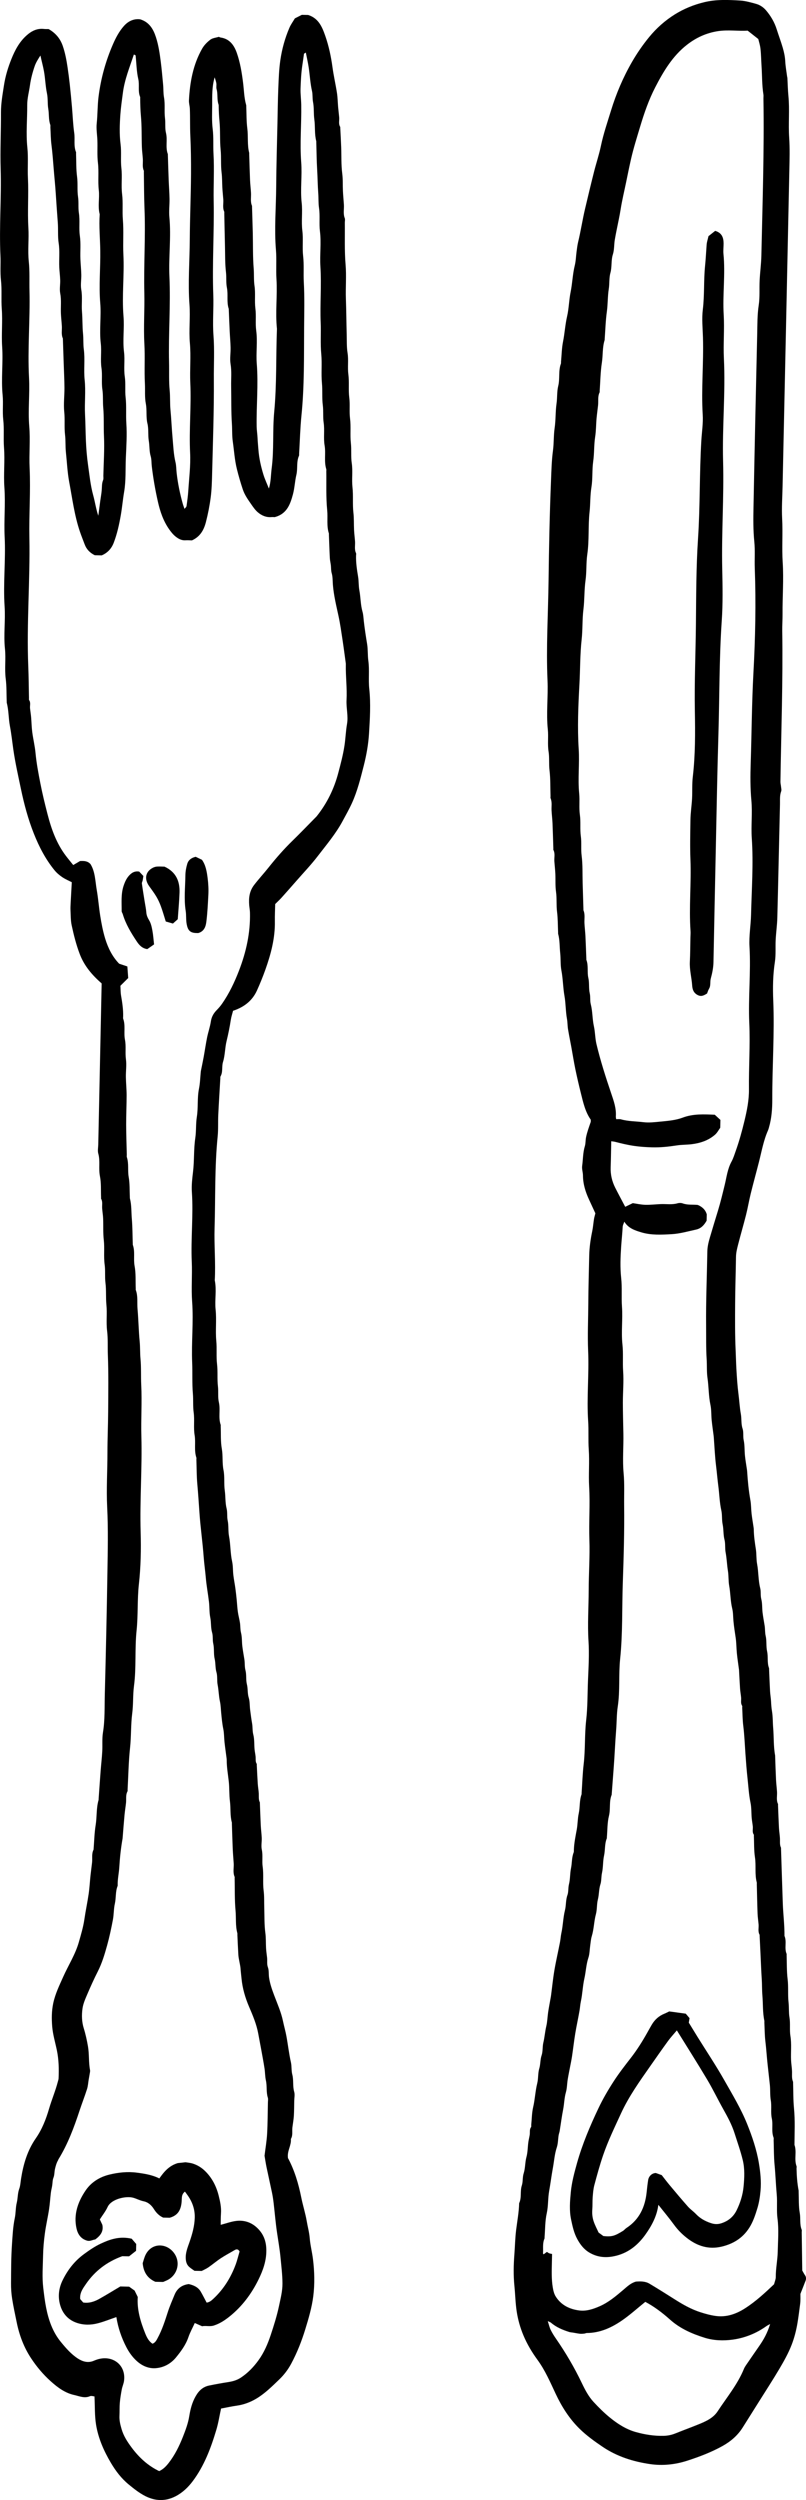 <?xml version="1.0" encoding="UTF-8"?>
<svg id="Layer_2" data-name="Layer 2" xmlns="http://www.w3.org/2000/svg" viewBox="0 0 72.771 225.48">
  <g id="Layer_1-2" data-name="Layer 1">
    <g>
      <g>
        <path d="m25.988,194.611c.614,1.143.966,2.352,1.217,3.6.143.711.37,1.406.49,2.119.086.51.229,1.009.27,1.532.049.629.213,1.248.291,1.876.138,1.113.168,2.241.03,3.346-.128,1.019-.423,2.018-.728,3.009-.329,1.07-.737,2.099-1.264,3.084-.288.538-.65,1.012-1.089,1.433-.636.611-1.261,1.235-2.02,1.697-.563.343-1.169.57-1.828.662-.455.063-.906.165-1.397.256-.138.607-.233,1.268-.425,1.91-.492,1.648-1.09,3.248-2.13,4.637-.411.549-.916,1.033-1.532,1.356-.919.481-1.855.456-2.776-.018-.537-.276-1.003-.648-1.471-1.031-.678-.555-1.186-1.232-1.623-1.97-.63-1.065-1.129-2.198-1.329-3.419-.134-.823-.1-1.674-.143-2.559-.113-.008-.286-.073-.408-.02-.499.219-.96-.005-1.419-.105-.834-.182-1.503-.682-2.127-1.243-.683-.614-1.267-1.308-1.774-2.077-.657-.995-1.06-2.083-1.296-3.241-.145-.712-.302-1.423-.414-2.141-.072-.459-.101-.929-.097-1.394.008-1.164.005-2.33.085-3.49.054-.791.089-1.589.254-2.373.096-.454.068-.936.179-1.385.102-.413.072-.842.221-1.25.104-.285.117-.604.165-.909.206-1.302.564-2.54,1.331-3.646.561-.807.92-1.714,1.197-2.667.239-.822.581-1.616.796-2.45.024-.093.06-.185.065-.279.037-.857.022-1.702-.156-2.555-.148-.711-.363-1.419-.421-2.137-.056-.693-.055-1.4.096-2.105.179-.84.547-1.589.891-2.361.468-1.052,1.103-2.027,1.421-3.149.194-.682.398-1.357.5-2.062.11-.762.274-1.516.384-2.277.081-.558.11-1.124.169-1.685.041-.385.098-.769.14-1.154.042-.385-.056-.787.133-1.156.008-.016.003-.039.005-.059.058-.72.07-1.447.186-2.158.122-.749.047-1.517.26-2.253.011-.037.005-.079.008-.118.06-.839.117-1.678.181-2.516.045-.583.113-1.165.146-1.749.033-.571-.027-1.154.064-1.714.187-1.153.136-2.312.167-3.467.096-3.649.177-7.298.235-10.948.031-1.965.077-3.934-.021-5.895-.083-1.655.026-3.3.024-4.95-.001-1.223.057-2.446.064-3.669.01-1.709.039-3.419-.027-5.126-.028-.723.019-1.452-.068-2.166-.096-.786.014-1.57-.062-2.346-.065-.665-.004-1.334-.086-1.988-.069-.55.002-1.098-.072-1.635-.102-.744.005-1.492-.079-2.226-.074-.648-.035-1.289-.059-1.932-.012-.309-.067-.615-.089-.924-.02-.289.064-.588-.093-.864-.017-.03-.002-.078-.004-.117-.028-.643.021-1.301-.104-1.924-.136-.678.04-1.362-.148-2.032-.072-.255-.008-.549-.002-.825.099-4.715.199-9.429.298-14.144.003-.138.006-.276.008-.379-.865-.757-1.568-1.575-1.979-2.653-.323-.847-.539-1.714-.728-2.591-.093-.433-.082-.889-.105-1.335-.011-.216-0-.434.011-.651.032-.622.069-1.245.105-1.899-.256-.133-.577-.265-.858-.455-.256-.173-.503-.381-.698-.619-.813-.995-1.396-2.117-1.871-3.314-.519-1.306-.879-2.657-1.164-4.019-.246-1.18-.515-2.359-.687-3.558-.101-.703-.175-1.413-.307-2.109-.133-.702-.104-1.423-.288-2.114-.005-.018-.001-.039-.002-.059-.026-.702-.002-1.41-.09-2.104-.115-.903.024-1.807-.069-2.699-.134-1.279.053-2.554-.032-3.825-.139-2.087.109-4.171.005-6.251-.074-1.496.082-2.989-.024-4.475-.086-1.201.055-2.397-.035-3.588-.064-.844.026-1.69-.068-2.521-.085-.748.015-1.49-.057-2.227-.143-1.454.054-2.91-.042-4.357-.076-1.141.05-2.279-.035-3.411-.065-.863.023-1.73-.072-2.58-.084-.749-.011-1.487-.046-2.228-.126-2.598.098-5.196.019-7.789-.052-1.713.035-3.418.027-5.127-.004-.819.145-1.62.268-2.428.126-.826.363-1.61.669-2.374.318-.794.712-1.548,1.368-2.135.456-.409.955-.66,1.584-.589.137.015.276.008.416.011.617.354,1.042.842,1.277,1.527.214.623.331,1.256.428,1.903.08.534.149,1.067.207,1.604.073.673.137,1.346.195,2.02.067.772.092,1.553.202,2.314.083.578-.067,1.173.162,1.73.014.034.001.078.002.118.026.702 0,1.411.093,2.104.081.607-.003,1.217.087,1.809.075.491.001.98.076,1.456.109.685-.01,1.376.086,2.047.102.709.024,1.407.052,2.11.018.466.069.931.08,1.398.011.453-.08.919-.002,1.358.118.668.01,1.331.064,1.991.055.663.029,1.332.095,1.986.047.469.008.937.069,1.397.122.92-.019,1.847.077,2.757.11,1.044-.019,2.079.034,3.115.042.801.045,1.603.08,2.403.031.713.089,1.433.189,2.138.132.927.221,1.865.473,2.777.166.601.249,1.224.456,1.831.058-.439.114-.878.174-1.316.044-.325.105-.649.135-.976.028-.309-.001-.621.125-.921.05-.12.02-.273.023-.411.026-1.184.111-2.37.055-3.55-.04-.862.011-1.726-.066-2.58-.049-.548.003-1.099-.077-1.633-.097-.647.012-1.297-.081-1.929-.11-.747.021-1.492-.064-2.227-.142-1.218.052-2.437-.049-3.647-.131-1.575.026-3.143.004-4.714-.015-1.097-.126-2.193-.052-3.292-.188-.717 0-1.449-.081-2.165-.094-.823.019-1.651-.078-2.462-.083-.689-.024-1.368-.051-2.05-.02-.506-.112-1.018-.059-1.515.085-.8.064-1.607.164-2.4.206-1.641.645-3.232,1.308-4.75.254-.583.556-1.154.983-1.634.393-.442.895-.676,1.474-.601.821.256,1.181.883,1.417,1.61.232.714.339,1.453.435,2.196.089.692.147,1.384.213,2.077.037.388.012.782.081,1.159.113.625.011,1.254.089,1.869.057.449-.016.912.089,1.334.157.636-.066,1.291.167,1.909.007.017.001.039.002.059.024.761.046,1.523.075,2.284.022.565.067,1.128.076,1.693.009.552-.065,1.11-.013,1.656.17,1.79-.076,3.578.004,5.364.116,2.58-.096,5.155-.034,7.731.02.841-.024,1.687.056,2.522.056.587.017,1.172.072,1.753.081.851.113,1.705.191,2.554.066.724.091,1.458.263,2.176.075.312.068.651.105.978.107.937.296,1.853.549,2.758.041.147.098.29.16.471.076-.1.171-.169.182-.25.065-.461.13-.924.16-1.388.072-1.134.219-2.275.164-3.404-.103-2.107.114-4.21.017-6.31-.055-1.2.068-2.399-.037-3.587-.103-1.161.048-2.318-.037-3.47-.146-1.968.015-3.931.027-5.897.012-1.973.1-3.945.112-5.918.007-1.156-.01-2.316-.064-3.468-.038-.803-.008-1.604-.043-2.404-.011-.25-.093-.5-.08-.747.082-1.632.37-3.219,1.188-4.66.178-.314.454-.595.744-.815.2-.152.5-.173.772-.258.04.018.09.054.145.062.826.117,1.23.697,1.476,1.402.304.871.45,1.777.564,2.696.083.665.091,1.346.278,1.998.011.037.007.078.008.117.027.663.009,1.331.094,1.986.094.733-.017,1.479.169,2.203.009.037.001.079.002.118.024.781.043,1.562.076,2.343.016.387.066.773.086,1.16.02.387-.071.783.09,1.16.007.017.001.039.002.059.023.801.051,1.602.07,2.403.024,1.058-.004,2.119.08,3.172.042.527-.001,1.058.074,1.574.101.686-.006,1.375.08,2.048.086.668-.014,1.335.074,1.989.135,1.002-.028,2.002.051,2.996.151,1.889-.043,3.774-.01,5.66.006.348.067.695.081,1.043.015.349.05.696.077,1.041.059.775.226,1.519.452,2.253.127.412.314.806.495,1.261.191-.637.172-1.224.247-1.798.225-1.704.073-3.421.233-5.121.235-2.494.151-4.995.247-7.491-.157-1.491.049-2.988-.043-4.475-.055-.884.025-1.766-.048-2.642-.159-1.909.011-3.813.023-5.719.012-1.894.072-3.787.113-5.681.023-1.065.034-2.131.078-3.195.035-.84.062-1.685.183-2.514.146-1.004.417-1.988.82-2.925.129-.299.328-.567.493-.846.22-.112.427-.217.626-.318l.572.012c.939.296,1.26,1.071,1.54,1.868.324.924.526,1.877.658,2.849.105.777.285,1.544.404,2.32.064.42.068.85.105,1.275.027.308.069.614.096.922.025.288-.081.59.093.864.009.014.002.039.003.058.028.584.062,1.167.084,1.751.03.801-.007,1.61.096,2.4.069.531.035,1.052.061,1.577.02.407.062.813.088,1.219.026.407-.082.818.077,1.222.047.119.004.273.006.411.015,1.255-.037,2.515.068,3.763.088,1.044-.008,2.078.029,3.115.038,1.058.043,2.116.073,3.173.016.562-.012,1.138.077,1.69.104.649-.012,1.295.072,1.93.093.705-.007,1.414.083,2.107.082.629-.011,1.255.069,1.872.096.745-.005,1.491.076,2.225.067.608-.009,1.218.079,1.81.108.727-.014,1.452.065,2.167.084.764-.003,1.531.083,2.283.061.53.034,1.052.06,1.577.017.348.065.694.089,1.042.023.348-.074.704.087,1.043.031.064.006.156.004.235-.016.642.081,1.271.186,1.903.066.4.037.817.112,1.214.121.642.104,1.302.285,1.937.078.275.086.57.119.857.079.687.184,1.37.297,2.052.082.496.041,1.011.11,1.51.115.84-.005,1.688.083,2.52.144,1.359.061,2.714-.022,4.061-.06.97-.234,1.942-.479,2.902-.29,1.134-.569,2.266-1.051,3.333-.253.56-.559,1.097-.851,1.639-.617,1.149-1.46,2.142-2.249,3.169-.593.772-1.27,1.481-1.912,2.215-.45.514-.902,1.027-1.359,1.535-.171.19-.361.363-.569.57-.011.496-.04,1.028-.03,1.558.027,1.518-.356,2.953-.858,4.363-.226.633-.48,1.259-.757,1.872-.423.935-1.174,1.508-2.159,1.833-.067.263-.16.536-.203.816-.099.646-.229,1.282-.383,1.918-.15.616-.135,1.277-.321,1.879-.134.437.009.903-.227,1.309-.027.046-.013.116-.016.175-.063,1.095-.134,2.19-.186,3.286-.031.65.01,1.306-.055,1.952-.276,2.749-.196,5.508-.278,8.262-.047,1.57.105,3.141.017,4.712.181.876-.014,1.766.076,2.639.098.943-.027,1.886.061,2.818.067.707-.013,1.413.069,2.107.079.667.002,1.333.079,1.988.058.489-.021.991.086,1.453.157.677-.069,1.369.163,2.028.012.035.001.078.003.118.026.682-.018,1.377.1,2.043.113.637.022,1.274.15,1.912.121.604.03,1.248.117,1.863.076.536.031,1.078.165,1.612.088.35.02.727.099,1.099.096.451.031.935.118,1.389.146.76.114,1.537.281,2.294.087.394.062.811.11,1.214.047.4.128.796.183,1.195.048.344.084.69.12,1.036.037.366.053.734.105,1.097.048.34.145.674.194,1.014.041.286.016.572.091.865.099.389.07.808.118,1.212.048.4.122.796.186,1.194.052.324.01.649.098.982.107.405.026.86.13,1.267.101.398.04.804.164,1.202.107.343.081.727.127,1.091.052.42.109.839.181,1.255.056.324.018.648.104.98.11.425.076.886.115,1.33.02.229.078.456.096.685.016.212-.031.431.098.627.018.028.003.077.006.117.029.564.053,1.128.09,1.691.019.289.075.575.091.864.014.271-.035.548.097.804.008.016.002.039.002.059.027.682.048,1.365.082,2.047.019.368.072.734.086,1.101.013.354-.066.723.007,1.062.109.51.006,1.019.076,1.517.102.724-.003,1.453.088,2.165.067.531.039,1.052.057,1.577.025.742-.003,1.491.096,2.223.064.471.04.934.066,1.399.016.289.063.576.094.864.03.288-.034.57.076.869.102.279.056.607.101.916.082.561.265,1.077.461,1.598.289.77.629,1.523.798,2.335.093.448.223.89.306,1.34.146.791.233,1.592.41,2.379.08.356.03.742.123,1.093.135.513.021,1.042.171,1.555.074.254.009.549.004.825-.009.454-.006.908-.035,1.361-.022.347-.089.691-.131,1.038-.041.345.058.709-.137,1.035.057.574-.347,1.073-.265,1.689Zm-2.103-.194c.086-.707.197-1.339.232-1.975.052-.945.051-1.893.072-2.84.003-.138.034-.287-.006-.412-.163-.507-.059-1.039-.175-1.552-.08-.356-.07-.731-.126-1.093-.088-.568-.195-1.132-.298-1.698-.089-.49-.182-.978-.274-1.467-.157-.836-.487-1.61-.82-2.387-.348-.813-.597-1.653-.683-2.546-.03-.306-.069-.613-.091-.922-.013-.19-.062-.377-.094-.566-.035-.208-.087-.416-.1-.625-.038-.603-.061-1.207-.089-1.81-.003-.059.01-.122-.005-.177-.181-.664-.1-1.351-.161-2.026-.089-.973-.06-1.956-.082-2.934-.001-.039.012-.084-.003-.118-.173-.398-.056-.814-.082-1.221-.027-.427-.068-.852-.086-1.279-.033-.761-.053-1.523-.078-2.285-.001-.039.007-.081-.003-.118-.173-.625-.091-1.272-.173-1.907-.077-.597-.039-1.209-.107-1.808-.071-.634-.185-1.263-.184-1.904 0-.078-.01-.156-.02-.233-.059-.458-.126-.915-.177-1.374-.044-.404-.032-.819-.114-1.215-.098-.474-.14-.951-.187-1.43-.034-.346-.039-.7-.113-1.037-.109-.493-.109-.999-.205-1.486-.077-.39-.004-.791-.11-1.155-.116-.398-.067-.803-.161-1.201-.105-.448-.027-.938-.129-1.387-.075-.333-.009-.67-.101-.98-.134-.453-.075-.92-.169-1.376-.093-.453-.061-.929-.115-1.392-.084-.726-.223-1.446-.285-2.174-.053-.616-.143-1.229-.19-1.843-.053-.696-.123-1.387-.201-2.08-.073-.653-.14-1.309-.185-1.962-.059-.853-.114-1.705-.191-2.558-.067-.738-.06-1.483-.085-2.224-.002-.059.016-.124-.002-.177-.221-.661-.043-1.35-.157-2.029-.112-.665.008-1.36-.086-2.046-.076-.556-.023-1.125-.071-1.693-.08-.933-.026-1.876-.065-2.817-.076-1.825.131-3.651-.003-5.482-.087-1.191.02-2.388-.033-3.588-.092-2.1.152-4.204.009-6.311-.04-.598.033-1.204.105-1.81.121-1.008.054-2.034.204-3.047.094-.635.039-1.281.142-1.927.131-.826.022-1.679.19-2.514.103-.512.113-1.043.166-1.565.004-.038.015-.076.022-.114.079-.395.164-.79.236-1.186.107-.587.191-1.179.309-1.764.099-.487.268-.962.342-1.452.062-.411.242-.726.521-1.012.176-.181.345-.373.489-.58.644-.926,1.124-1.937,1.529-2.986.648-1.678,1.033-3.408.991-5.218-.005-.233-.052-.463-.07-.69-.05-.642.011-1.253.446-1.819.416-.541.878-1.039,1.301-1.571.67-.843,1.376-1.65,2.148-2.402.704-.685,1.385-1.395,2.076-2.094.042-.042.086-.082.123-.128.927-1.159,1.567-2.464,1.945-3.895.216-.815.434-1.628.562-2.469.1-.652.117-1.309.231-1.959.126-.718-.082-1.445-.043-2.165.057-1.061-.085-2.115-.065-3.173.001-.039.004-.08-.001-.118-.1-.724-.193-1.449-.303-2.171-.107-.702-.205-1.406-.354-2.099-.202-.938-.432-1.865-.51-2.829-.028-.344-.009-.708-.104-1.035-.069-.237-.054-.46-.076-.69-.023-.229-.084-.456-.096-.685-.036-.701-.057-1.404-.084-2.106-.002-.039.009-.082-.003-.118-.219-.681-.082-1.391-.151-2.087-.117-1.166-.062-2.349-.08-3.525-.001-.059.015-.123-.002-.177-.22-.702-.028-1.429-.152-2.147-.114-.664.016-1.36-.085-2.046-.076-.516-.009-1.045-.077-1.575-.084-.653-.016-1.322-.078-1.988-.082-.874.022-1.756-.062-2.641-.089-.933-.012-1.876-.051-2.818-.07-1.686.082-3.377-.026-5.068-.068-1.055.09-2.112-.042-3.174-.086-.692.02-1.403-.083-2.106-.065-.439-.036-.891-.07-1.338-.052-.698-.056-1.403-.098-2.105-.049-.819-.054-1.641-.078-2.462-.001-.039.006-.081-.004-.118-.168-.645-.084-1.312-.174-1.965-.072-.519-.015-1.058-.117-1.568-.066-.333-.018-.665-.091-.982-.16-.697-.192-1.409-.297-2.112-.067-.446-.169-.887-.261-1.364-.087.06-.164.086-.169.122-.045.326-.09.651-.14.976-.109.712-.146,1.438-.169,2.16-.016.485.055.971.063,1.457.03,1.729-.137,3.455-.003,5.187.094,1.21-.093,2.428.042,3.647.092.833-.044,1.677.061,2.523.093.752-.018,1.519.071,2.285.089.773.017,1.56.06,2.345.075,1.369.037,2.748.028,4.12-.017,2.635.027,5.274-.239,7.905-.116,1.149-.144,2.308-.212,3.462-.003.059.012.126-.011.176-.248.549-.101,1.149-.237,1.724-.136.574-.156,1.187-.312,1.763-.241.89-.543,1.761-1.648,2.049-.056-.001-.175-.014-.292-.004-.475.039-.883-.138-1.228-.433-.219-.187-.395-.432-.56-.671-.307-.443-.625-.875-.8-1.402-.2-.6-.375-1.201-.528-1.817-.206-.829-.254-1.671-.374-2.505-.074-.516-.043-1.048-.078-1.574-.075-1.133-.048-2.273-.069-3.409-.012-.663.058-1.324-.052-1.992-.079-.479.013-.984.002-1.477-.01-.486-.057-.971-.08-1.457-.032-.662-.057-1.325-.084-1.988-.001-.02.003-.041-.003-.059-.207-.621-.039-1.273-.166-1.908-.09-.45-.029-.926-.084-1.396-.091-.774-.07-1.561-.09-2.342-.025-.998-.042-1.997-.063-2.996-.001-.039.012-.085-.003-.117-.169-.357-.059-.734-.085-1.101-.026-.367-.07-.734-.088-1.101-.022-.446-.012-.889-.068-1.34-.083-.674-.017-1.361-.085-2.047-.085-.854-.02-1.723-.103-2.577-.044-.448-.064-.892-.072-1.339-.001-.058.002-.12-.017-.174-.154-.446-.045-.924-.173-1.376-.047-.164.004-.354-.022-.527-.025-.169-.091-.331-.152-.54-.251.854-.222,1.678-.224,2.497-.003.722-.044,1.44.046,2.168.09.732.032,1.481.073,2.225.079,1.429-.01,2.863.016,4.298.052,2.812-.138,5.626-.035,8.441.044,1.215-.075,2.427.017,3.649.099,1.307.024,2.628.033,3.942.02,2.86-.085,5.721-.157,8.581-.017.701-.036,1.401-.129,2.105-.099.75-.242,1.48-.43,2.209-.187.728-.528,1.321-1.264,1.652-.179-.004-.378-.023-.573-.009-.359.026-.652-.138-.906-.343-.225-.181-.414-.418-.581-.657-.527-.752-.814-1.608-1.014-2.494-.237-1.049-.421-2.106-.548-3.176-.036-.305-.014-.625-.101-.918-.134-.452-.092-.919-.169-1.376-.086-.515-.001-1.064-.123-1.566-.144-.598-.03-1.196-.146-1.795-.113-.583-.052-1.203-.083-1.808-.063-1.193.019-2.389-.048-3.588-.084-1.528.032-3.06-.004-4.594-.06-2.535.118-5.073.015-7.612-.044-1.096-.04-2.194-.058-3.291-.001-.039.012-.085-.003-.117-.153-.338-.068-.694-.088-1.042-.021-.367-.076-.733-.088-1.1-.031-.939-.001-1.882-.088-2.815-.049-.528-.058-1.05-.064-1.576-0-.039.01-.084-.004-.118-.22-.518-.044-1.073-.168-1.613-.159-.692-.163-1.418-.242-2.129-.003-.03-.09-.05-.158-.085-.376,1.144-.83,2.236-.987,3.433-.085.651-.182,1.307-.229,1.957-.064.894-.098,1.795.017,2.7.091.712-.009,1.439.074,2.166.089.773-.032,1.558.065,2.345.093.752.006,1.518.068,2.284.085,1.052-.005,2.112.048,3.173.092,1.844-.144,3.691.009,5.541.089,1.072-.087,2.151.048,3.233.092.733-.041,1.479.069,2.226.09.612.004,1.242.075,1.87.087.773.014,1.559.065,2.344.067,1.02.002,2.051-.044,3.076-.047,1.036.02,2.074-.158,3.111-.117.683-.175,1.379-.295,2.067-.149.853-.329,1.689-.639,2.502-.218.573-.597.933-1.086,1.145l-.632-.014c-.437-.219-.742-.532-.907-.974-.147-.395-.308-.785-.442-1.185-.485-1.44-.674-2.946-.953-4.43-.167-.888-.205-1.801-.301-2.702-.056-.521-.015-1.047-.078-1.575-.08-.675 0-1.361-.071-2.048-.074-.721.022-1.458.018-2.188-.005-.722-.043-1.444-.067-2.167-.025-.742-.05-1.483-.074-2.225-.001-.02.005-.042-.003-.059-.161-.356-.07-.732-.09-1.1-.021-.387-.071-.773-.087-1.16-.024-.604.054-1.206-.063-1.814-.073-.379.012-.787-0-1.181-.012-.387-.066-.773-.084-1.161-.033-.722.059-1.44-.053-2.169-.094-.61-.033-1.242-.08-1.868-.065-.87-.129-1.742-.184-2.613-.047-.755-.13-1.505-.189-2.258-.056-.714-.11-1.427-.2-2.138-.066-.52-.067-1.048-.096-1.572-.004-.079.016-.165-.009-.235-.166-.464-.099-.956-.181-1.432-.079-.457-.022-.939-.117-1.39-.14-.661-.152-1.335-.272-1.999-.086-.476-.217-.938-.32-1.426-.207.316-.405.628-.521.967-.192.561-.344,1.132-.426,1.729-.082.591-.25,1.174-.246,1.776.009,1.275-.122,2.547.012,3.826.096.912.007,1.836.052,2.758.073,1.488-.048,2.982.041,4.475.061,1.016-.069,2.033.038,3.057.091.871.041,1.759.062,2.639.062,2.615-.18,5.23-.041,7.849.077,1.45-.102,2.9.019,4.358.104,1.248-.024,2.506.034,3.765.096,2.1-.061,4.203-.021,6.31.072,3.858-.259,7.715-.101,11.577.039.958.044,1.917.064,2.876.001.059-.015.132.014.174.162.238.054.5.082.748.029.268.075.534.098.803.038.444.043.893.101,1.334.082.627.236,1.246.295,1.875.086.921.259,1.827.435,2.732.183.938.41,1.868.649,2.794.348,1.348.811,2.651,1.67,3.775.21.276.433.542.652.815.248-.146.447-.263.617-.363.353-.014.668-.017.942.278.428.69.426,1.543.566,2.347.132.756.188,1.526.308,2.288.111.703.242,1.396.448,2.075.262.861.658,1.648,1.264,2.272.255.086.471.158.742.249.024.336.049.681.076,1.045-.254.252-.498.493-.704.697.019.318.01.61.06.892.11.63.204,1.26.187,1.902-.002.059-.016.124.003.177.226.619.036,1.271.163,1.909.112.563.005,1.162.086,1.75.071.522-.014,1.063-.006,1.596.009.545.067,1.09.068,1.635 0.0.888-.044,1.776-.042,2.663.002.9.038,1.8.058,2.7.002.079-.019.164.005.236.193.583.06,1.194.166,1.79.105.59.075,1.204.104,1.807.002.039-.004.081.005.118.158.606.122,1.231.174,1.846.064.758.06,1.523.086,2.284.001.02-.005.041.002.059.222.62.042,1.271.162,1.909.126.664.076,1.361.103,2.043.002.039-.01.083.003.118.212.56.109,1.156.16,1.73.085.966.098,1.941.192,2.911.051.522.026,1.048.075,1.576.072.776.027,1.561.066,2.345.077,1.548-.03,3.1.013,4.654.078,2.871-.151,5.742-.066,8.619.046,1.565.014,3.14-.16,4.71-.153,1.383-.062,2.783-.207,4.175-.173,1.659-.015,3.339-.235,5.003-.107.813-.052,1.638-.158,2.46-.133,1.026-.084,2.071-.196,3.107-.134,1.246-.153,2.505-.222,3.758-.003.059.014.129-.011.176-.178.331-.094.691-.132,1.038-.04.366-.101.73-.135,1.097-.063.68-.114,1.361-.169,2.042-.002.02-0.0.04-.004.059-.154.862-.246,1.729-.299,2.604-.033.542-.16,1.079-.147,1.628 0.0.02.003.041-.004.059-.208.513-.129,1.071-.25,1.601-.107.47-.085.969-.175,1.445-.146.771-.309,1.542-.518,2.298-.224.81-.464,1.617-.849,2.375-.339.668-.648,1.351-.942,2.04-.179.42-.375.853-.437,1.298-.083.592-.069,1.197.117,1.792.164.527.282,1.072.376,1.617.123.707.053,1.433.187,2.142.021.11-.014.232-.032.347-.026.172-.06.342-.089.513-.048.285-.063.58-.15.853-.209.656-.461,1.298-.677,1.952-.5,1.515-1.055,3.006-1.897,4.373-.02.033-.027.073-.047.106-.136.236-.204.488-.268.755-.064.268-.042.555-.138.795-.093.233-.081.457-.113.686-.032.228-.098.452-.125.681-.061.502-.088,1.008-.165,1.508-.111.723-.279,1.437-.376,2.161-.089.657-.149,1.322-.162,1.984-.019.978-.101,1.952.017,2.937.071.593.142,1.193.257,1.773.221,1.114.59,2.193,1.329,3.093.461.562.94,1.118,1.557,1.511.43.274.914.409,1.431.185.175-.076.359-.139.546-.177,1.258-.26,2.352.624,2.173,1.988-.034.263-.154.513-.204.775-.075.398-.142.8-.177,1.203-.034.392-.014.789-.033,1.183-.02.413.076.797.191,1.191.182.628.523,1.151.908,1.667.674.905,1.477,1.644,2.489,2.127.364-.169.611-.424.846-.723.567-.723.966-1.537,1.297-2.376.237-.6.466-1.209.572-1.863.1-.618.252-1.225.58-1.797.296-.517.662-.847,1.225-.963.581-.119,1.166-.224,1.752-.315.386-.06.759-.172,1.078-.38.642-.42,1.17-.966,1.621-1.591.502-.695.833-1.473,1.1-2.275.289-.869.565-1.749.753-2.644.138-.658.311-1.318.306-2.006-.005-.779-.102-1.547-.175-2.32-.071-.75-.202-1.486-.312-2.229-.134-.896-.206-1.802-.312-2.703-.036-.305-.081-.61-.143-.911-.159-.768-.334-1.532-.494-2.3-.074-.356-.126-.718-.185-1.056Z" stroke-width="0"/>
        <path d="m17.041,205.999c.428.098.839.266,1.084.683.185.316.347.645.531.989.266-.03.45-.198.632-.368.906-.852,1.546-1.88,1.98-3.038.147-.392.243-.803.362-1.205-.102-.189-.239-.247-.435-.131-.416.245-.845.47-1.248.735-.389.256-.747.561-1.13.826-.19.131-.407.222-.604.327l-.655-.014c-.137-.1-.319-.211-.476-.351-.213-.19-.291-.438-.31-.729-.035-.544.167-1.022.338-1.514.246-.71.451-1.427.473-2.191.021-.726-.194-1.367-.595-1.957-.093-.136-.193-.267-.292-.403-.24.191-.276.41-.283.646-.005.175-.015.352-.045.524-.097.548-.342.99-1.044,1.189l-.593-.013c-.348-.156-.612-.413-.829-.758-.218-.346-.506-.628-.953-.718-.333-.067-.642-.247-.974-.328-.61-.148-1.921.114-2.26.848-.183.397-.465.748-.702,1.12.089.19.162.346.228.487.125.601-.181.984-.646,1.323-.229.021-.454.191-.752.1-.556-.17-.821-.586-.934-1.09-.284-1.272.13-2.419.827-3.44.5-.733,1.257-1.208,2.143-1.423.82-.199,1.657-.285,2.49-.173.68.091,1.369.194,2.017.52.419-.596.873-1.147,1.663-1.383.178-.019.427-.046.699-.076.197.034.431.048.649.116.429.134.807.369,1.129.686.624.614,1.005,1.364,1.217,2.206.132.525.246,1.052.208,1.602-.024.351-.018.703-.025,1.033.505-.129.974-.309,1.456-.358.653-.066,1.265.12,1.772.573.618.552.886,1.231.893,2.069.008.965-.3,1.824-.711,2.659-.636,1.291-1.486,2.426-2.615,3.329-.42.336-.867.631-1.397.806-.381.126-.741-.003-1.076.07-.239-.106-.447-.199-.662-.294-.206.45-.43.853-.577,1.283-.238.694-.665,1.267-1.115,1.818-.47.575-1.121.927-1.857.976-.628.041-1.21-.213-1.687-.645-.394-.357-.699-.783-.944-1.256-.445-.86-.751-1.765-.899-2.711-.566.193-1.11.415-1.673.561-.619.161-1.254.174-1.876-.031-.759-.25-1.258-.782-1.497-1.517-.254-.783-.173-1.583.186-2.32.456-.936,1.076-1.74,1.934-2.37.489-.359.984-.698,1.526-.95.832-.386,1.695-.689,2.782-.44.076.089.242.282.409.476l-.013.616c-.196.155-.435.342-.633.498l-.613-.013c-1.386.504-2.474,1.338-3.277,2.505-.262.381-.578.793-.521,1.362.08.093.182.209.27.311.551.082,1.023-.088,1.464-.334.641-.358,1.265-.745,1.887-1.114l.794.017c.153.108.31.221.496.353.081.164.175.355.285.578-.079,1.131.246,2.22.671,3.278.139.345.313.713.661.938.254-.096.357-.311.465-.512.403-.745.661-1.547.919-2.35.169-.527.395-1.036.605-1.549.232-.567.66-.89,1.285-.969Z" stroke-width="0"/>
        <path d="m17.9,84.152c-.064-.001-.163.001-.261-.006-.494-.036-.679-.265-.779-.771-.081-.408-.032-.819-.094-1.216-.169-1.078-.04-2.153-.027-3.229.004-.343.071-.694.169-1.023.099-.335.363-.543.761-.634.155.074.344.166.566.272.34.482.436,1.054.512,1.653.064.508.092,1.009.065,1.515-.043.799-.08,1.601-.178,2.395-.053.435-.181.885-.734,1.045Z" stroke-width="0"/>
        <path d="m12.568,78.608c.121.128.242.257.376.398-.022.141-.038.273-.064.403-.018.093-.082.188-.07.274.076.55.168,1.099.255,1.648.051.322.122.642.146.966.02.275.125.487.264.722.16.27.228.605.286.921.074.397.099.804.148,1.236-.227.158-.43.299-.61.424-.48-.065-.745-.382-.955-.697-.511-.768-.994-1.56-1.26-2.458-.027-.092-.1-.179-.099-.268.004-.761-.073-1.534.169-2.271.125-.381.292-.759.604-1.044.211-.194.445-.312.81-.255Z" stroke-width="0"/>
        <path d="m16.051,82.904c-.117.104-.263.235-.438.391-.203-.058-.4-.114-.646-.184-.144-.455-.274-.916-.438-1.363-.112-.306-.249-.607-.415-.886-.197-.332-.434-.64-.657-.956-.457-.647-.315-1.318.361-1.651.117-.058.254-.095.384-.101.234-.012.47.005.654.009,1.04.484,1.387,1.317,1.353,2.342-.026.779-.102,1.557-.16,2.4Z" stroke-width="0"/>
        <path d="m14.731,205.809l-.705-.015c-.69-.303-1.068-.842-1.144-1.677.074-.216.139-.522.278-.79.542-1.046,1.814-1.042,2.499-.197.719.888.353,2.096-.59,2.532-.105.049-.213.093-.338.147Z" stroke-width="0"/>
      </g>
      <g>
        <path d="m72.432,204.777c.087.15.156.289.243.415.11.161.122.33.058.502-.135.359-.279.715-.466,1.188-.005.226.021.586-.028.935-.079.573-.143,1.148-.242,1.72-.115.667-.277,1.307-.522,1.939-.294.76-.691,1.463-1.101,2.158-.579.98-1.201,1.935-1.807,2.9-.503.801-1.008,1.601-1.512,2.401-.457.724-1.088,1.263-1.828,1.673-1.014.562-2.1.974-3.195,1.327-1.075.346-2.216.465-3.343.3-1.531-.225-2.983-.68-4.293-1.566-.728-.492-1.436-1.002-2.06-1.611-.926-.904-1.612-1.987-2.163-3.156-.493-1.047-.951-2.119-1.637-3.056-.508-.694-.941-1.421-1.273-2.208-.29-.689-.493-1.404-.609-2.148-.12-.769-.131-1.546-.209-2.314-.096-.946-.078-1.886-.006-2.819.057-.741.069-1.487.159-2.222.099-.809.255-1.61.274-2.428.244-.507.068-1.074.243-1.604.111-.336.05-.729.165-1.087.154-.479.119-.99.252-1.48.116-.426.11-.884.169-1.326.03-.228.094-.452.127-.68.033-.229-.035-.47.117-.684.039-.055.013-.154.021-.233.052-.523.052-1.058.17-1.565.167-.715.194-1.45.371-2.163.106-.43.054-.902.181-1.323.118-.394.079-.8.213-1.194.122-.358.064-.763.157-1.15.116-.483.149-.986.265-1.476.098-.413.105-.846.168-1.268.062-.419.145-.834.218-1.252.017-.095.035-.19.047-.286.099-.749.173-1.502.3-2.246.145-.851.344-1.693.506-2.541.051-.264.063-.532.121-.801.149-.678.157-1.389.325-2.06.113-.454.062-.921.224-1.37.108-.299.055-.645.138-.975.118-.467.085-.97.184-1.443.099-.472.057-.966.239-1.424.028-.07.017-.156.02-.235.021-.622.149-1.227.261-1.836.088-.476.074-.973.177-1.445.125-.569.052-1.164.253-1.719.013-.036.006-.078.008-.118.06-.878.086-1.76.188-2.634.153-1.31.074-2.634.223-3.936.137-1.197.115-2.391.165-3.586.049-1.182.122-2.372.047-3.55-.098-1.536.013-3.064.016-4.595.003-1.519.115-3.04.063-4.556-.055-1.593.072-3.186-.021-4.771-.066-1.122.042-2.238-.035-3.352-.06-.863.003-1.725-.055-2.582-.142-2.106.091-4.21-.001-6.31-.063-1.437.007-2.866.015-4.299.007-1.44.051-2.88.082-4.32.016-.739.121-1.467.272-2.191.075-.359.1-.728.158-1.091.027-.169.081-.335.126-.52-.188-.407-.382-.827-.576-1.247-.318-.687-.54-1.396-.545-2.165-.002-.288-.112-.584-.073-.863.082-.593.066-1.199.243-1.779.079-.258.053-.533.108-.803.097-.476.264-.92.419-1.373.018-.053.005-.117.007-.216-.491-.692-.681-1.537-.889-2.374-.18-.723-.35-1.449-.502-2.178-.136-.656-.239-1.319-.36-1.979-.1-.546-.213-1.089-.303-1.637-.05-.304-.037-.612-.094-.923-.124-.682-.105-1.39-.226-2.073-.135-.761-.132-1.534-.277-2.295-.098-.511-.051-1.049-.108-1.57-.063-.575-.03-1.161-.185-1.727-.01-.037-.002-.079-.004-.118-.028-.623-.017-1.251-.095-1.868-.077-.605-.009-1.217-.093-1.809-.077-.55-.036-1.091-.062-1.636-.017-.368-.061-.734-.088-1.101-.026-.347.088-.706-.088-1.042-.016-.031-.002-.078-.003-.117-.025-.761-.044-1.523-.076-2.284-.017-.387-.067-.773-.087-1.16-.019-.368.065-.743-.089-1.101-.021-.05-.001-.117-.003-.176-.025-.781 0-1.568-.092-2.342-.068-.568.002-1.139-.085-1.692-.106-.668.001-1.332-.068-1.991-.154-1.474.038-2.947-.027-4.417-.134-3.014.058-6.022.095-9.033.036-2.999.098-5.998.22-8.994.037-.897.056-1.805.175-2.693.092-.684.054-1.371.152-2.045.108-.74.068-1.489.173-2.221.075-.526.026-1.066.15-1.568.166-.671.001-1.369.244-2.021.02-.053.005-.118.011-.177.056-.602.063-1.213.18-1.803.151-.758.193-1.529.367-2.285.165-.714.17-1.464.316-2.183.162-.796.181-1.611.376-2.403.102-.411.109-.846.166-1.269.039-.287.072-.576.14-.856.239-.988.389-1.995.623-2.986.264-1.118.531-2.236.813-3.35.197-.778.454-1.542.619-2.326.228-1.09.589-2.138.914-3.197.469-1.528,1.094-2.992,1.891-4.374.453-.785.968-1.534,1.549-2.243.668-.815,1.442-1.499,2.319-2.047.814-.508,1.707-.872,2.655-1.101,1.083-.262,2.173-.216,3.262-.147.474.03.945.167,1.407.293.358.098.67.305.914.592.43.506.761,1.07.962,1.708.173.55.378,1.09.54,1.642.119.405.209.817.231,1.246.023.46.109.917.168,1.375.005.038.023.075.025.112.03.544.039,1.09.092,1.632.121,1.254-.015,2.514.069,3.763.066.984.035,1.96.015,2.939-.196,9.508-.406,19.016-.611,28.524-.021.967-.09,1.936-.039,2.899.07,1.316-.033,2.634.05,3.942.099,1.556-.026,3.104-.013,4.655.005.513-.036,1.026-.028,1.539.07,4.531-.096,9.06-.163,13.59-.002.152.041.305.055.458.013.135.057.288.013.405-.144.381-.1.773-.109,1.161-.082,3.412-.152,6.825-.24,10.237-.017.663-.113,1.323-.148,1.985-.035.67.029,1.352-.072,2.009-.178,1.154-.196,2.316-.148,3.466.124,2.975-.095,5.943-.087,8.915.002.86-.058,1.713-.299,2.545-.027.092-.051.185-.09.272-.398.9-.567,1.866-.807,2.811-.245.963-.511,1.92-.749,2.885-.156.633-.263,1.278-.422,1.91-.219.871-.474,1.733-.697,2.603-.1.391-.207.781-.213,1.194-.019,1.401-.069,2.801-.077,4.202-.009,1.413-.019,2.828.046,4.238.025.545.036,1.09.066,1.635.043.774.093,1.549.192,2.317.077.594.106,1.197.212,1.78.08.439.01.884.157,1.321.107.318.023.685.1,1.038.098.45.066.928.113,1.391.041.401.113.799.171,1.198.011.076.023.153.028.23.056.867.136,1.731.292,2.588.072.398.061.811.107,1.216.046.401.116.798.175,1.197.011.077.024.154.024.231.008.601.097,1.192.189,1.785.068.44.03.897.112,1.333.136.721.098,1.46.28,2.176.08.313.01.649.096.982.101.388.068.809.116,1.213.048.4.126.797.189,1.195.048.305.02.61.093.923.105.448.028.938.128,1.387.11.497-.011,1.012.168,1.496.02.053.011.116.013.175.028.643.05,1.286.086,1.929.017.308.074.614.09.922.015.29.033.575.083.866.085.496.065,1.008.108,1.512.07.831.023,1.671.177,2.496.004.019.001.039.001.059.025.702.045,1.405.079,2.107.018.367.066.733.09,1.1.025.367-.084.744.087,1.101.016.032.002.078.004.117.027.682.049,1.365.085,2.047.016.308.072.615.088.923.015.291-.038.587.095.864.008.016.001.039.002.059.024.781.048,1.562.074,2.343.029.88.057,1.76.088,2.639.035.97.161,1.937.151,2.912.227.517-.031,1.091.189,1.609.014.034.003.078.004.118.025.722.003,1.45.09,2.164.086.705.007,1.411.085,2.105.05.449.008.901.081,1.337.095.567-.002,1.14.087,1.692.117.727.027,1.447.058,2.168.014.328.072.654.086.982.014.329-.046.664.096.981.007.017.001.039.001.059.024.781.008,1.566.083,2.342.105,1.099.046,2.194.043,3.292.224.619-.047,1.285.183,1.905.026.069.001.157.003.235.015.658.062,1.314.186,1.962.007.038.001.079.003.118.027.642-.01,1.297.103,1.924.089.498-.024,1.013.17,1.494.027.068.004.156.005.235.016,1.157.033,2.313.049,3.449ZM67.5,2.763c-.854.057-1.767-.096-2.694.049-1.047.164-1.954.584-2.771,1.218-1.309,1.017-2.14,2.415-2.879,3.85-.576,1.119-.993,2.316-1.356,3.529-.296.989-.609,1.972-.837,2.98-.153.675-.29,1.353-.429,2.03-.17.826-.371,1.647-.502,2.482-.045.285-.1.569-.156.852-.122.622-.261,1.241-.367,1.866-.075.44-.04.908-.174,1.325-.176.55-.07,1.118-.224,1.67-.128.459-.07.963-.147,1.45-.106.672-.079,1.361-.173,2.043-.112.812-.134,1.637-.195,2.456-.003.039.004.081-.008.118-.209.656-.142,1.347-.246,2.019-.131.848-.139,1.715-.2,2.574-.003.039.008.085-.008.117-.182.37-.096.771-.136,1.157-.041.386-.098.77-.134,1.157-.053.563-.041,1.126-.129,1.692-.114.729-.072,1.48-.178,2.22-.11.773-.033,1.559-.161,2.341-.119.729-.086,1.479-.167,2.221-.139,1.266-.02,2.549-.205,3.82-.112.772-.05,1.559-.159,2.342-.121.868-.083,1.756-.191,2.634-.111.892-.059,1.796-.159,2.697-.148,1.343-.127,2.703-.201,4.056-.107,1.94-.188,3.886-.065,5.836.084,1.329-.089,2.667.044,4.002.064.639-.029,1.283.063,1.932.09.632-.003,1.283.086,1.929.079.576-.003,1.162.073,1.752.103.811.066,1.639.09,2.46.023.801.048,1.602.072,2.403.001.02-.006.042.002.059.159.377.07.772.089,1.159.019.387.069.773.089,1.16.034.682.055,1.365.082,2.048.002.039-.005.082.008.117.196.521.049,1.076.172,1.612.103.449.024.939.126,1.388.076.334.012.669.093.982.17.657.137,1.338.284,1.998.116.524.106,1.077.23,1.599.359,1.506.834,2.98,1.33,4.446.23.679.47,1.347.42,2.08-.005.072.016.146.029.248.162.003.306-.022.433.014.659.187,1.344.174,2.016.256.519.064,1.047-.001,1.574-.053.674-.065,1.358-.121,1.98-.355.97-.365,1.942-.299,2.9-.263.204.188.378.348.51.469l-.015.704c-.145.199-.272.455-.471.628-.599.522-1.33.762-2.106.858-.442.054-.894.04-1.334.107-.75.115-1.5.197-2.259.175-.546-.016-1.086-.051-1.63-.132-.574-.085-1.13-.218-1.688-.363-.102-.027-.209-.033-.354-.055-.018.82-.026,1.586-.053,2.353-.023.653.121,1.265.413,1.843.294.58.603,1.151.901,1.718.194-.094.421-.203.684-.331.359.051.742.14,1.127.15.465.013.931-.046,1.398-.064.506-.02,1.015.073,1.518-.073.145-.042.328-.04.469.011.457.164.932.088,1.36.139.407.176.683.435.806.845l-.012.575c-.254.449-.535.71-.949.801-.73.159-1.461.372-2.2.414-.913.051-1.85.105-2.745-.164-.577-.174-1.173-.362-1.537-.964-.057.173-.139.316-.147.462-.033.605-.1,1.207-.14,1.809-.062.935-.1,1.873.004,2.819.094.851.01,1.718.071,2.581.08,1.133-.08,2.27.043,3.411.086.794.006,1.6.062,2.404.066.941-.025,1.893-.025,2.84.001.94.03,1.879.048,2.819.022,1.176-.089,2.35.02,3.531.089.972.037,1.958.048,2.936.027,2.307-.039,4.617-.12,6.924-.081,2.299-.002,4.603-.241,6.899-.148,1.424.001,2.867-.215,4.293-.105.694-.089,1.403-.145,2.104-.094,1.171-.137,2.348-.229,3.521-.06.76-.115,1.52-.172,2.28-.001.02.003.042-.004.059-.25.609-.088,1.269-.245,1.901-.153.617-.133,1.277-.188,1.918-.003.039.005.083-.009.118-.203.494-.132,1.031-.245,1.543-.112.509-.073,1.052-.186,1.562-.077.348-.04.711-.144,1.033-.145.45-.113.917-.228,1.368-.109.429-.063.898-.178,1.324-.176.654-.175,1.336-.373,1.984-.084.274-.102.569-.143.855-.053.364-.047.746-.162,1.089-.204.61-.222,1.248-.362,1.867-.153.676-.17,1.383-.316,2.062-.062.288-.077.575-.126.86-.118.682-.27,1.358-.382,2.04-.113.687-.19,1.379-.293,2.067-.048.323-.119.643-.179.964-.071.378-.152.754-.212,1.134-.061.383-.057.781-.163,1.149-.145.507-.147,1.03-.247,1.541-.126.643-.208,1.295-.314,1.943-.022.132-.074.258-.095.39-.056.363-.05.745-.164,1.088-.202.61-.241,1.246-.356,1.867-.126.681-.211,1.38-.333,2.06-.121.673-.071,1.352-.22,2.024-.155.698-.138,1.435-.196,2.155-.003.039.008.084-.007.117-.19.43-.103.888-.133,1.334-.002.028.035.059.054.088.093-.069.187-.137.302-.222.065.043.124.097.193.124.085.033.178.045.269.066-.006.27-.011.506-.016.743-.014.763-.047,1.528.081,2.283.047.28.118.579.267.814.485.767,1.236,1.138,2.112,1.252.651.085,1.258-.117,1.848-.375.814-.355,1.481-.924,2.147-1.488.344-.292.661-.606,1.131-.738.407-.03.845-.039,1.227.189.797.475,1.581.972,2.366,1.467.702.443,1.426.846,2.218,1.102.454.147.921.275,1.392.34.964.133,1.833-.167,2.64-.682.979-.625,1.822-1.412,2.63-2.177.061-.245.156-.45.155-.654-.006-.766.16-1.519.176-2.279.021-.998.111-1.994-.022-2.998-.094-.712-.002-1.439-.068-2.166-.08-.887-.11-1.781-.195-2.671-.071-.737-.059-1.482-.084-2.224-.003-.079.02-.167-.006-.235-.218-.561-.032-1.154-.16-1.733-.115-.521.003-1.081-.092-1.63-.078-.454-.035-.927-.084-1.395-.065-.614-.134-1.227-.203-1.841-.077-.691-.116-1.387-.2-2.079-.068-.559-.065-1.127-.092-1.691-.003-.059.009-.12-.003-.177-.159-.746-.111-1.507-.175-2.26-.043-.503-.025-1.01-.06-1.517-.048-.698-.07-1.403-.105-2.104-.03-.603-.058-1.207-.087-1.81-.001-.02.006-.043-.003-.059-.166-.295-.065-.615-.089-.923-.026-.328-.08-.654-.092-.982-.032-.88-.048-1.76-.07-2.64-.001-.059.01-.122-.004-.177-.195-.743-.047-1.509-.162-2.262-.096-.632-.07-1.284-.098-1.927-.002-.039.012-.089-.007-.117-.162-.235-.064-.497-.09-.746-.026-.249-.076-.496-.098-.745-.04-.464-.015-.94-.109-1.392-.151-.72-.187-1.453-.267-2.177-.083-.749-.139-1.505-.192-2.258-.059-.833-.091-1.666-.194-2.496-.067-.539-.067-1.087-.096-1.631-.003-.059.021-.133-.007-.175-.155-.237-.068-.497-.092-.747-.025-.269-.077-.535-.095-.804-.039-.563-.063-1.128-.094-1.691-.002-.038-.011-.077-.016-.115-.06-.458-.131-.915-.177-1.375-.046-.464-.04-.934-.107-1.394-.074-.515-.16-1.026-.205-1.546-.031-.366-.023-.747-.108-1.096-.166-.68-.151-1.377-.274-2.059-.079-.437-.042-.894-.113-1.333-.09-.554-.104-1.118-.208-1.663-.074-.391-.007-.786-.103-1.157-.118-.455-.071-.921-.166-1.377-.087-.414-.03-.859-.122-1.272-.16-.719-.173-1.454-.268-2.178-.08-.611-.13-1.228-.206-1.842-.103-.827-.137-1.662-.2-2.493-.006-.077-.011-.155-.021-.232-.058-.458-.128-.916-.174-1.375-.046-.464-.017-.941-.112-1.392-.169-.799-.149-1.613-.265-2.416-.08-.555-.041-1.127-.076-1.693-.064-1.015-.04-2.037-.05-3.055-.022-2.229.074-4.458.112-6.687.007-.432.112-.841.23-1.248.235-.807.483-1.61.728-2.413.235-.769.42-1.55.611-2.33.171-.702.251-1.435.61-2.09.165-.301.266-.638.382-.963.317-.887.566-1.792.787-2.708.228-.947.42-1.888.408-2.868-.023-1.985.119-3.966.03-5.956-.103-2.297.153-4.599.019-6.903-.056-.958.118-1.917.141-2.873.055-2.3.222-4.598.066-6.902-.076-1.133.067-2.269-.038-3.412-.102-1.109-.096-2.233-.06-3.349.088-2.714.099-5.428.246-8.143.171-3.143.239-6.295.122-9.446-.03-.801.038-1.599-.043-2.406-.104-1.03-.092-2.075-.072-3.112.099-5.188.211-10.377.333-15.565.021-.88.004-1.759.138-2.64.112-.736.045-1.497.083-2.246.037-.741.14-1.48.156-2.222.103-4.727.264-9.453.187-14.182-.002-.118.017-.239-.002-.355-.136-.847-.112-1.704-.169-2.557-.035-.524-.038-1.051-.097-1.573-.038-.338-.149-.667-.196-.87-.357-.282-.614-.484-.963-.759Zm2.031,206.839c-.189.106-.258.136-.317.179-.924.663-1.966,1.082-3.076,1.231-.827.111-1.697.084-2.505-.167-1.142-.354-2.234-.83-3.148-1.649-.693-.621-1.44-1.178-2.222-1.593-.708.57-1.378,1.179-2.117,1.686-.945.648-1.979,1.12-3.166,1.124-.074 0-.147.047-.222.054-.133.012-.269.026-.401.012-.211-.023-.419-.069-.628-.103-.114-.019-.233-.021-.342-.056-.589-.189-1.157-.422-1.636-.832-.061-.052-.147-.075-.295-.148.104.322.154.566.26.783.135.277.302.542.478.796.881,1.273,1.663,2.602,2.332,3.999.292.609.608,1.219,1.071,1.718.452.488.928.961,1.442,1.382.703.576,1.48,1.079,2.355,1.325.816.229,1.665.367,2.532.344.378-.01.721-.083,1.066-.223.675-.273,1.36-.523,2.035-.796.672-.272,1.356-.567,1.765-1.191.824-1.255,1.797-2.421,2.375-3.83.044-.106.103-.208.168-.303.404-.591.812-1.18,1.22-1.769.394-.568.733-1.164.978-1.974Z" stroke-width="0"/>
        <path d="m63.838,89.603c-.302.189-.53.306-.857.135-.373-.196-.465-.521-.488-.86-.049-.714-.246-1.411-.209-2.136.037-.729.037-1.459.052-2.189.004-.197.023-.395.009-.591-.148-2.143.076-4.287-.007-6.426-.047-1.199-.016-2.392-0-3.587.008-.642.111-1.283.146-1.925.035-.65-.011-1.307.065-1.951.232-1.979.223-3.97.187-5.95-.047-2.599.07-5.192.096-7.788.026-2.583.019-5.172.19-7.748.195-2.949.124-5.902.299-8.848.046-.78.172-1.562.125-2.34-.14-2.322.091-4.641.022-6.959-.025-.842-.114-1.69-.013-2.52.159-1.312.071-2.631.203-3.937.065-.643.094-1.284.143-1.926.017-.228.097-.451.166-.758.169-.134.395-.313.602-.477.615.18.759.615.762,1.137.001.315-.043.634-.012.946.182,1.827-.086,3.657.021,5.479.078,1.319-.046,2.631.018,3.943.151,3.091-.155,6.179-.073,9.266.087,3.25-.149,6.494-.077,9.739.034,1.554.063,3.108-.043,4.651-.235,3.421-.199,6.846-.302,10.269-.103,3.411-.161,6.822-.234,10.234-.074,3.431-.144,6.862-.212,10.294-.01.507-.113.994-.244,1.48-.08.298.017.624-.155.913-.087.145-.132.315-.179.43Z" stroke-width="0"/>
        <path d="m59.44,198.851c-.125,1.005-.598,1.889-1.176,2.696-.616.859-1.409,1.543-2.465,1.851-.889.26-1.751.25-2.571-.228-.504-.293-.841-.732-1.115-1.24-.297-.55-.422-1.141-.55-1.745-.174-.823-.104-1.648-.029-2.458.083-.892.319-1.77.563-2.64.484-1.723,1.18-3.357,1.946-4.969.399-.839.867-1.636,1.369-2.411.473-.73,1.011-1.42,1.545-2.107.559-.72,1.04-1.487,1.485-2.28.132-.235.262-.471.398-.703.275-.469.659-.813,1.169-1.013.108-.042.211-.099.414-.195.404.055.899.122,1.491.202.073.086.199.235.343.406-.017.099-.035.209-.068.405.236.384.513.841.795,1.295.807,1.297,1.659,2.568,2.41,3.895.732,1.292,1.506,2.569,2.063,3.951.459,1.138.853,2.299,1.059,3.522.14.832.224,1.66.15,2.495-.047.535-.131,1.078-.288,1.59-.161.528-.333,1.059-.608,1.55-.577,1.027-1.455,1.621-2.584,1.895-1.208.293-2.244-.042-3.194-.792-.434-.342-.809-.725-1.135-1.172-.446-.611-.935-1.192-1.416-1.8Zm1.671-15.732c-.273.326-.553.625-.792.952-.547.749-1.077,1.512-1.61,2.272-.965,1.375-1.943,2.744-2.647,4.279-.568,1.237-1.165,2.464-1.607,3.753-.303.886-.551,1.791-.793,2.696-.094.353-.122.726-.151,1.092-.029.373-.005.75-.035,1.124-.028.355.009.706.116,1.034.125.381.321.739.452,1.03.197.144.321.236.432.317.791.088,1.055-.03,1.769-.465.116-.071.202-.19.317-.265,1.161-.759,1.679-1.879,1.821-3.215.039-.371.078-.743.138-1.112.058-.357.355-.622.692-.629.139.05.301.108.532.191.216.274.462.602.725.916.54.645,1.08,1.29,1.638,1.919.219.247.501.438.73.678.372.389.815.635,1.323.808.331.113.626.13.959.024.628-.2,1.097-.586,1.383-1.165.332-.673.56-1.395.631-2.141.076-.797.118-1.613-.074-2.398-.2-.818-.484-1.615-.74-2.419-.242-.758-.617-1.454-1.006-2.146-.501-.891-.944-1.817-1.467-2.695-.887-1.488-1.818-2.951-2.737-4.435Z" stroke-width="0"/>
      </g>
    </g>
  </g>
</svg>
